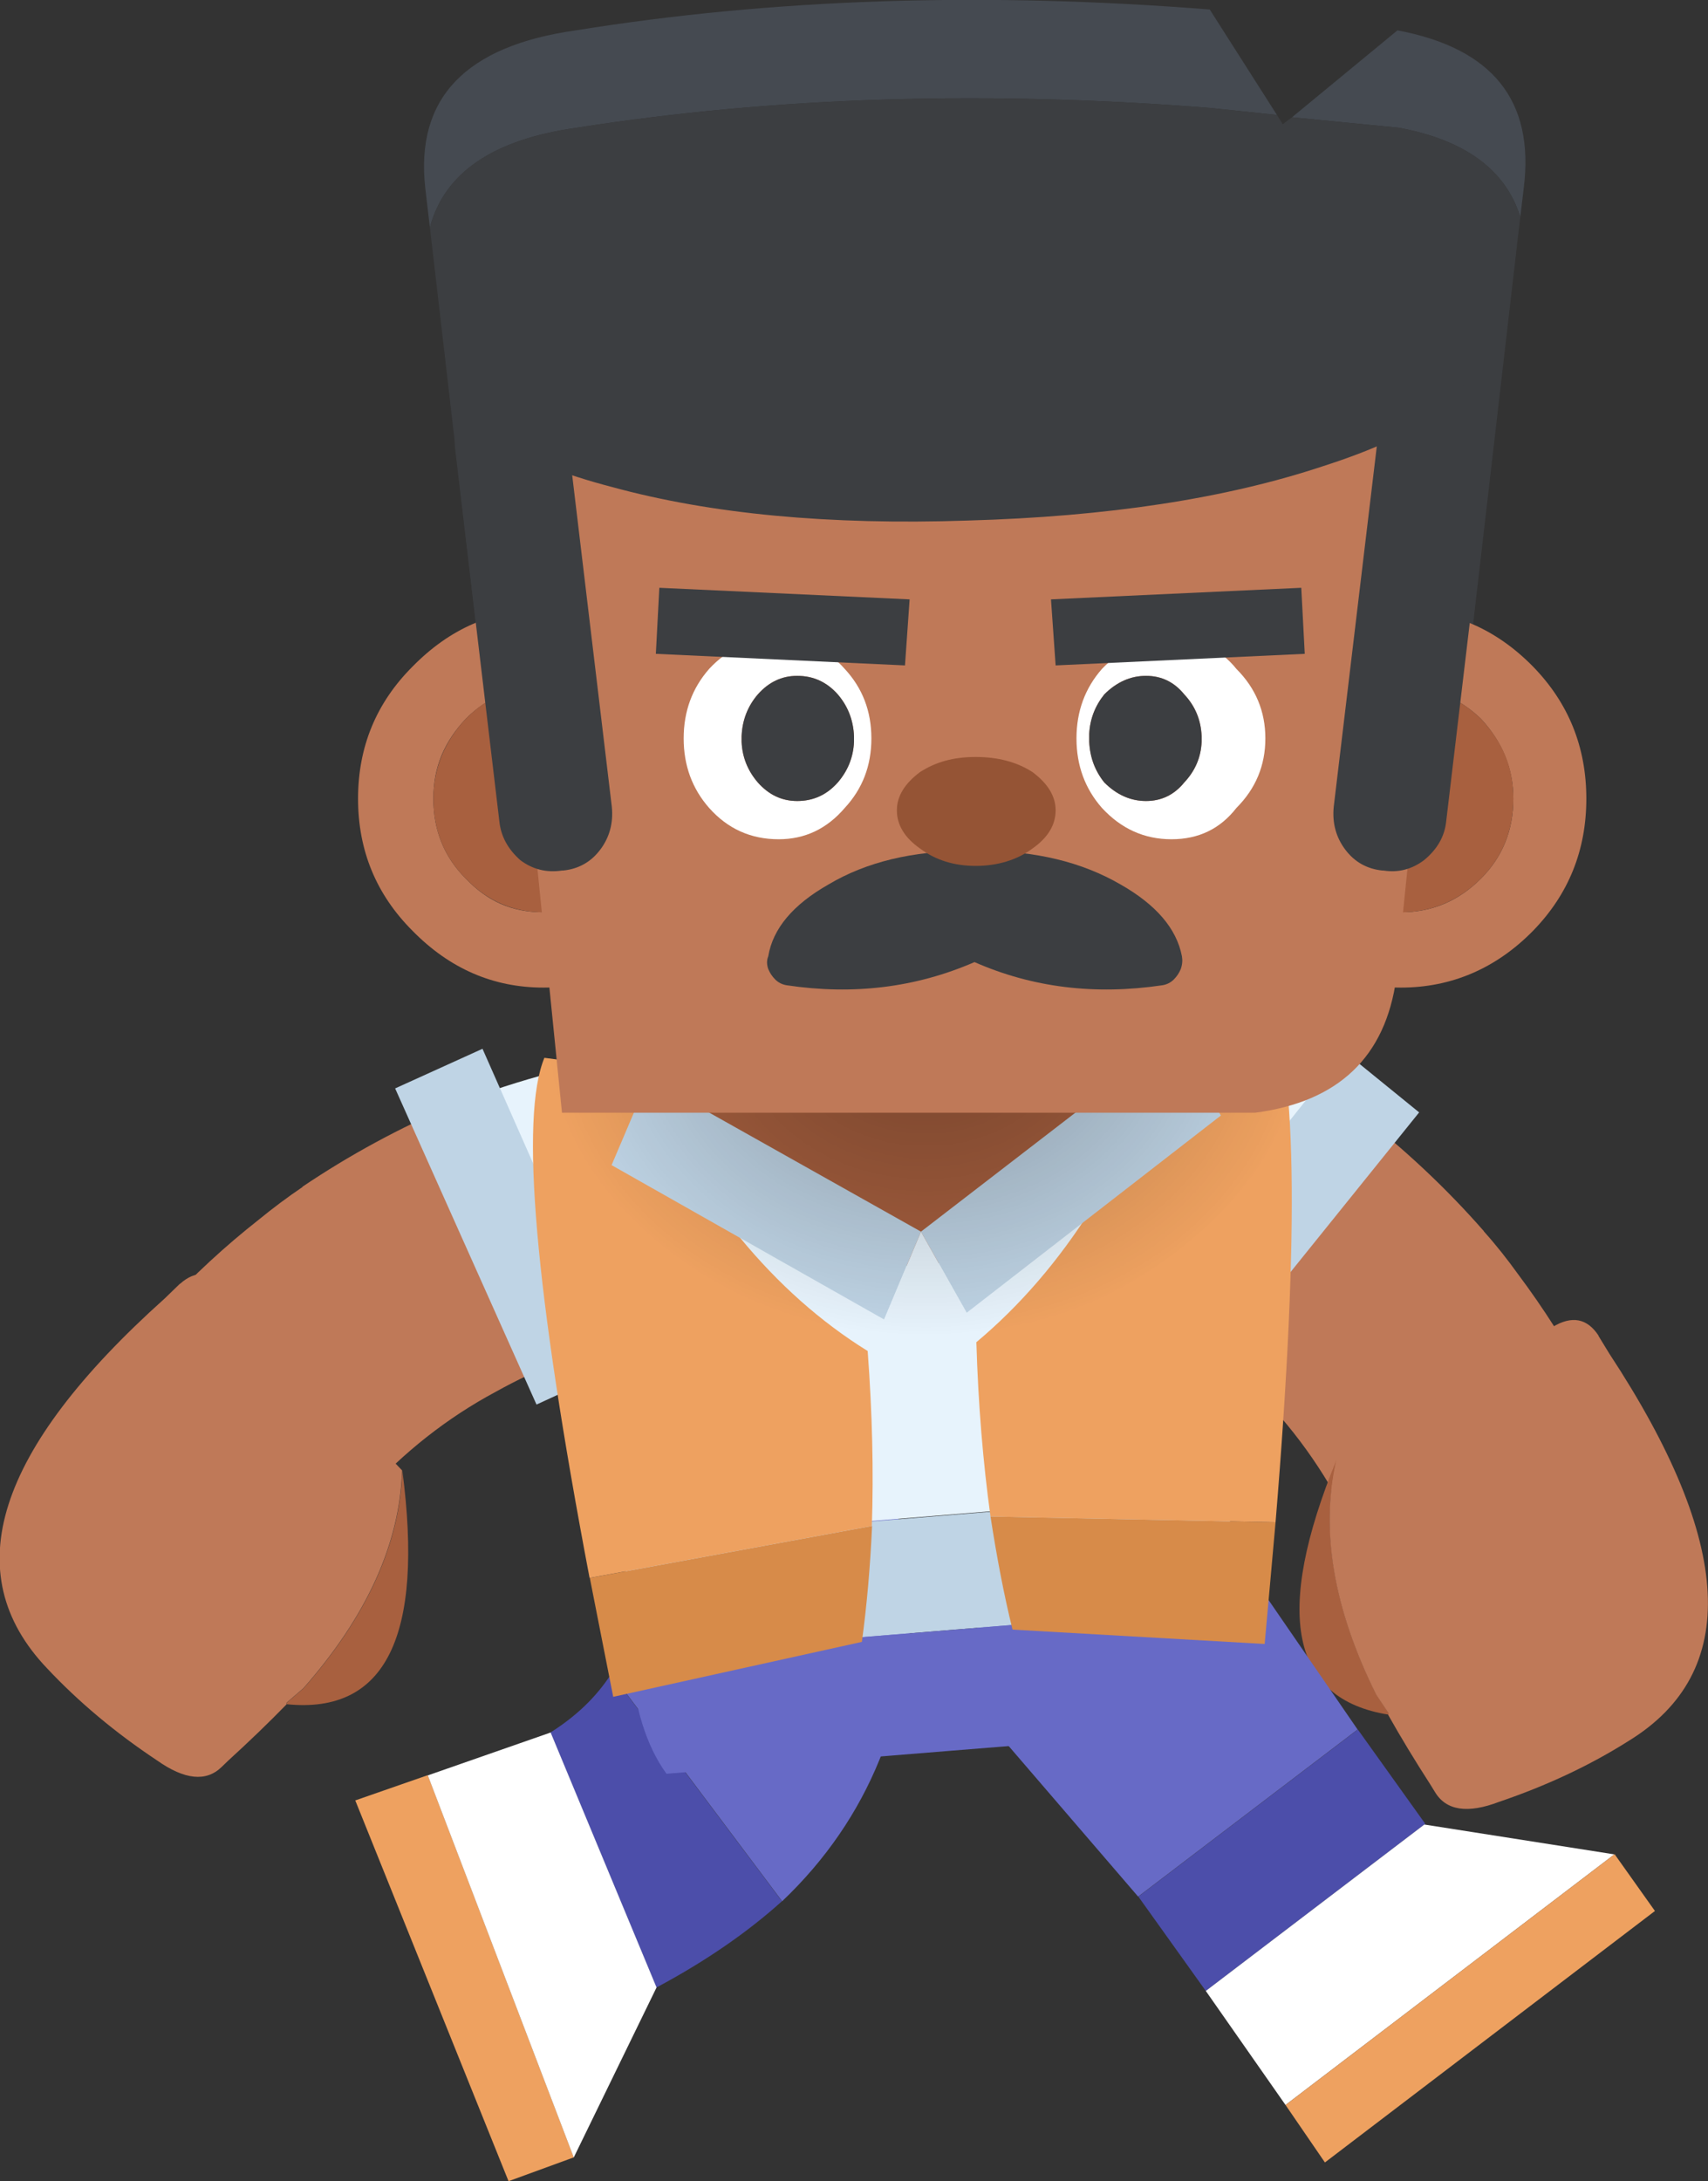 <?xml version="1.0" encoding="UTF-8"?><svg id="Calque_2" xmlns="http://www.w3.org/2000/svg" xmlns:xlink="http://www.w3.org/1999/xlink" viewBox="0 0 73.7 94.11"><rect x="0" y="0" width="73.7" height="94.11" fill="#333333" stroke="none"/><defs><radialGradient id="Dégradé_sans_nom_51" cx="15.49" cy="95.15" fx="15.49" fy="95.15" r="13.59" gradientTransform="translate(21.2 139.27) scale(1.21 -1)" gradientUnits="userSpaceOnUse"><stop offset="0" stop-color="#000" stop-opacity=".3"/><stop offset="1" stop-color="#000" stop-opacity="0"/></radialGradient></defs><g id="Calque_1-2"><g id="poses"><g id="arm_0_Layer0_0_FILL"><path d="M64.03,53.12c-1.61-1.84-3.41-3.53-5.4-5.08-3.15,2.19-5.58,5.35-7.3,9.48.85.63,1.65,1.31,2.39,2.02,1.73,1.61,3.17,3.52,4.31,5.72.73,1.43,1.88,2.4,3.43,2.9,1.57.46,3.09.33,4.57-.38,1.42-.77,2.37-1.94,2.86-3.52.52-1.52.39-3.03-.36-4.52-.92-1.72-1.93-3.3-3.03-4.77-.46-.64-.95-1.26-1.47-1.84Z" fill="#bf7958"/><path d="M45.96,43.43c-1.51.62-2.59,1.69-3.26,3.2-.62,1.53-.61,3.02.03,4.49.59,1.52,1.62,2.6,3.08,3.25,2.04.85,3.88,1.9,5.52,3.16,1.72-4.13,4.15-7.29,7.3-9.48-2.45-1.8-5.17-3.33-8.16-4.6-1.47-.57-2.97-.58-4.51-.02Z" fill="#e7f3fc"/></g><g id="arm_0_Layer0_1_FILL"><path d="M61.23,47.99l-3.21-2.61-9.29,11.65,3.15,2.58,9.36-11.62Z" fill="#bfd4e5"/></g><g id="hand_0_Layer0_0_FILL"><path d="M59.93,73.92l-.53-.79c-1.85-3.7-2.43-7.09-1.72-10.17-2.73,6.67-1.98,10.35,2.24,11.02l.02-.07Z" fill="#a8603f"/><path d="M68.98,57.63c-.49-.75-1.15-.88-1.98-.38l-9.33,5.71c-.71,3.07-.13,6.46,1.72,10.17l.53.79-.02.07c.54.96,1.14,1.95,1.81,2.99l.21.34c.48.8,1.41.94,2.77.42,2.03-.69,3.9-1.56,5.59-2.63,4.82-2.96,4.54-8.53-.84-16.71l-.47-.77Z" fill="#bf7958"/></g><g id="arm_0_Layer0_0_FILL-2"><path d="M13.04,51.21c2.03-1.37,4.2-2.55,6.53-3.54,2.49,2.92,4.04,6.6,4.65,11.04-.99.39-1.93.84-2.83,1.34-2.09,1.12-3.97,2.6-5.63,4.43-1.08,1.2-2.43,1.84-4.06,1.93-1.64.04-3.08-.47-4.32-1.53-1.18-1.1-1.8-2.48-1.87-4.14-.11-1.6.39-3.03,1.51-4.28,1.32-1.43,2.71-2.71,4.15-3.84.61-.5,1.24-.97,1.89-1.41Z" fill="#bf7958"/><path d="M33,46.44c1.3.99,2.08,2.29,2.34,3.92.21,1.64-.18,3.08-1.17,4.34-.96,1.32-2.23,2.11-3.81,2.36-2.2.3-4.24.85-6.14,1.65-.61-4.44-2.16-8.12-4.65-11.04,2.83-1.12,5.85-1.9,9.07-2.37,1.57-.18,3.03.2,4.37,1.13Z" fill="#e7f3fc"/></g><g id="arm_0_Layer0_1_FILL-2"><path d="M17.05,46.96l3.77-1.71,6.03,13.65-3.7,1.7-6.1-13.64Z" fill="#bfd4e5"/></g><g id="hand_0_Layer0_0_FILL-2"><path d="M12.38,73.46l.72-.62c2.74-3.11,4.16-6.24,4.26-9.4.94,7.16-.72,10.52-4.98,10.09v-.07Z" fill="#a8603f"/><path d="M7.77,55.39c.67-.6,1.34-.55,2.01.14l7.57,7.91c-.1,3.16-1.52,6.29-4.26,9.4l-.72.62v.07c-.77.79-1.61,1.6-2.52,2.43l-.29.28c-.67.65-1.6.55-2.79-.29-1.79-1.19-3.37-2.51-4.74-3.97-3.91-4.1-2.22-9.42,5.08-15.96l.65-.63Z" fill="#bf7958"/></g><g id="legBend_0_Layer0_0_FILL"><path d="M28.33,85.75c2.09-1.12,3.89-2.35,5.41-3.72l-7.36-9.82c-.64,1-1.52,1.84-2.63,2.54l4.57,11Z" fill="#4c4eaa"/><path d="M21.94,94.11l2.82-1.03-6.3-16.49-3.13,1.09,6.61,16.42Z" fill="#eea160"/><path d="M24.76,93.08l3.57-7.33-4.57-11-5.3,1.85,6.3,16.49Z" fill="#fff"/><path d="M37.6,63.97c-1.14-1.15-2.53-1.72-4.15-1.73-1.66.01-3.07.59-4.25,1.75-1.15,1.14-1.73,2.55-1.75,4.22,0,1.51-.34,2.83-1.02,3.97l-.04.03,7.36,9.82c3.74-3.56,5.61-8.17,5.61-13.82.02-1.67-.57-3.09-1.75-4.25Z" fill="#676ac6"/></g><g id="leg_0_Layer0_0_FILL"><path d="M61.5,78.69l-2.91-4.07-9.47,7.21,2.91,4.07,9.43-7.18.04-.03Z" fill="#4c4eaa"/><path d="M69.67,80.01l-8.21-1.29-9.43,7.18,3.44,4.92,14.2-10.82Z" fill="#fff"/><path d="M71.41,82.45l-1.74-2.45-14.2,10.82,1.7,2.48,14.24-10.85Z" fill="#eea160"/><path d="M53.37,67.03c-.97-1.27-2.3-1.98-4-2.11-1.67-.15-3.22.31-4.65,1.4s-2.27,2.44-2.59,4.11c-.32,1.67,0,3.14.97,4.41l6.01,6.99,9.47-7.21-5.22-7.59Z" fill="#676ac6"/></g><g id="body_0_Layer0_0_FILL"><path d="M53.27,69.33l-.26-4.94-26.08,2.12.26,4.94,26.08-2.12Z" fill="#bfd4e5"/><path d="M52.24,74.62c.74-1.33,1.09-3.09,1.03-5.29l-26.08,2.12c.17,2.19.7,3.89,1.57,5.08l23.48-1.9Z" fill="#676ac6"/><path d="M55.08,50.54c.42-3.64-.42-5.31-2.53-5.01l-27.16,2.2c-2.12.04-2.78,1.83-1.99,5.37l3.53,13.39,26.08-2.12,2.07-13.85Z" fill="#e7f3fc"/></g><g id="body_0_Layer0_0_MEMBER_0_FILL"><path d="M45.57,38.64c-1.91-1.55-4.14-2.22-6.68-2.01s-4.69,1.23-6.42,3.08c-1.7,1.94-2.49,4.16-2.36,6.65,0,.17.03.33.07.5.2,2.25,1.19,4.11,2.95,5.57,1.92,1.65,4.15,2.37,6.69,2.16s4.68-1.28,6.41-3.23c1.59-1.73,2.38-3.73,2.35-6,.02-.17.03-.34.02-.5-.13-2.49-1.14-4.57-3.03-6.22Z" fill="#a8603f"/></g><g id="body_0_Layer0_0_MEMBER_1_FILL"><path d="M37.62,65.84l-12.17,2.24c.32,1.61.65,3.32,1.01,5.13l10.73-2.37c.21-1.55.36-3.22.44-5Z" fill="#d78b49"/><path d="M37.62,65.84c.08-2.34.02-4.86-.18-7.55-4.05-2.51-7.37-6.55-9.96-12.12l-3.99-.53c-1.06,2.56-.41,10.04,1.95,22.44l12.17-2.24Z" fill="#eea160"/></g><g id="body_0_Layer0_0_MEMBER_2_FILL"><path d="M55.04,65.68l-12.3-.25c.27,1.75.58,3.38.95,4.88l10.88.62c.17-1.85.32-3.6.47-5.25Z" fill="#d78b49"/><path d="M42.13,57.91c.08,2.7.29,5.2.61,7.52l12.3.25c1.05-12.68.92-20.2-.39-22.57l-3.9,1.17c-1.99,5.94-4.86,10.48-8.62,13.63Z" fill="#eea160"/></g><g id="body_0_Layer0_0_MEMBER_3_FILL"><path d="M27.98,46.53l-1.59,3.74,11.76,6.66,1.59-3.79-11.76-6.61M50.72,44.68l-10.98,8.46,1.97,3.5,10.97-8.51-1.97-3.45Z" fill="#bfd4e5"/><path d="M41.71,56.64l-1.97-3.5-1.59,3.79,3.56-.29Z" fill="#e7f3fc"/></g><g id="shadow_0_Layer0_0_FILL"><path d="M51.31,34.56c-3.14-2.6-6.94-3.9-11.41-3.9s-8.31,1.3-11.53,3.9c-3.14,2.67-4.71,5.85-4.71,9.55s1.57,6.85,4.71,9.45c3.22,2.67,7.06,4,11.53,4s8.27-1.33,11.41-4c3.22-2.6,4.83-5.75,4.83-9.45s-1.61-6.88-4.83-9.55Z" fill="url(#Dégradé_sans_nom_51)"/></g><g id="head_0_Layer0_0_FILL"><path d="M55.1,4.96l-2.9-4.55c-9.73-.77-18.85-.47-27.35.9-4.77.67-6.93,2.93-6.5,6.8l.2,1.7c.63-2.37,2.75-3.8,6.35-4.3,8.5-1.33,17.62-1.62,27.35-.85l2.85.3M65.6,9.36l.15-1.25c.47-3.77-1.35-6.03-5.45-6.8l-4.55,3.75,4.6.45c2.87.53,4.62,1.82,5.25,3.85Z" fill="#454a51"/><path d="M60.35,5.51l-4.6-.45-.4.3-.25-.4-2.85-.3c-9.73-.77-18.85-.48-27.35.85-3.6.5-5.72,1.93-6.35,4.3l2.25,19.4c.37,2.9,2.27,4.35,5.7,4.35h31.1c3.47,0,5.37-1.45,5.7-4.35l2.3-19.85c-.63-2.03-2.38-3.32-5.25-3.85Z" fill="#3c3e41"/></g><g id="head_0_Layer0_1_FILL"><path d="M17.8,28.76c-1.57,1.57-2.35,3.47-2.35,5.7s.78,4.13,2.35,5.7c1.6,1.63,3.48,2.45,5.65,2.45s4.1-.82,5.7-2.45c1.53-1.57,2.3-3.47,2.3-5.7s-.77-4.13-2.3-5.7c-1.6-1.63-3.5-2.45-5.7-2.45s-4.05.82-5.65,2.45M20.1,37.91c-.93-.93-1.4-2.08-1.4-3.45s.47-2.45,1.4-3.45c.93-.93,2.05-1.4,3.35-1.4,1.37,0,2.52.47,3.45,1.4.93,1,1.4,2.15,1.4,3.45,0,1.37-.47,2.52-1.4,3.45-.93.97-2.08,1.45-3.45,1.45s-2.42-.48-3.35-1.45M54.8,28.76c-1.57,1.57-2.35,3.47-2.35,5.7s.78,4.13,2.35,5.7c1.6,1.63,3.48,2.45,5.65,2.45s4.1-.82,5.7-2.45c1.53-1.57,2.3-3.47,2.3-5.7s-.77-4.13-2.3-5.7c-1.6-1.63-3.5-2.45-5.7-2.45s-4.05.82-5.65,2.45M57.1,31.01c.93-.93,2.05-1.4,3.35-1.4s2.48.47,3.45,1.4c.93,1,1.4,2.15,1.4,3.45,0,1.37-.47,2.52-1.4,3.45-.97.97-2.12,1.45-3.45,1.45s-2.42-.48-3.35-1.45c-.97-.93-1.45-2.08-1.45-3.45s.48-2.45,1.45-3.45Z" fill="#bf7958"/><path d="M18.7,34.46c0,1.37.47,2.52,1.4,3.45.93.97,2.05,1.45,3.35,1.45,1.37,0,2.52-.48,3.45-1.45.93-.93,1.4-2.08,1.4-3.45,0-1.3-.47-2.45-1.4-3.45-.93-.93-2.08-1.4-3.45-1.4s-2.42.47-3.35,1.4c-.93,1-1.4,2.15-1.4,3.45M60.45,29.61c-1.3,0-2.42.47-3.35,1.4-.97,1-1.45,2.15-1.45,3.45,0,1.37.48,2.52,1.45,3.45.93.97,2.05,1.45,3.35,1.45s2.48-.48,3.45-1.45c.93-.93,1.4-2.08,1.4-3.45s-.47-2.45-1.4-3.45c-.97-.93-2.12-1.4-3.45-1.4Z" fill="#a8603f"/></g><g id="head_0_Layer0_2_FILL"><path d="M54.15,48.01c3.6-.47,5.63-2.4,6.1-5.8l2.65-26H21.05l3.2,31.8h29.9Z" fill="#bf7958"/></g><g id="head_0_Layer0_3_FILL"><path d="M29.5,31.86c0,1.17.37,2.17,1.1,3,.8.9,1.8,1.35,3,1.35,1.13,0,2.08-.45,2.85-1.35.77-.83,1.15-1.83,1.15-3s-.38-2.17-1.15-3c-.77-.87-1.72-1.3-2.85-1.3-1.2,0-2.2.43-3,1.3-.73.83-1.1,1.83-1.1,3M32,32.01v-.25c.03-.7.27-1.3.7-1.8.47-.53,1.03-.8,1.7-.8.7,0,1.28.27,1.75.8.43.5.67,1.1.7,1.8v.25c-.03.67-.27,1.25-.7,1.75-.47.53-1.05.8-1.75.8-.67,0-1.23-.27-1.7-.8-.43-.5-.67-1.08-.7-1.75M47.55,34.86c.83.9,1.83,1.35,3,1.35s2.1-.45,2.8-1.35c.83-.83,1.25-1.83,1.25-3,0-1.17-.42-2.17-1.25-3-.7-.87-1.63-1.3-2.8-1.3s-2.17.43-3,1.3c-.73.83-1.1,1.83-1.1,3s.37,2.17,1.1,3M51.1,29.96c.47.5.72,1.1.75,1.8v.25c-.03.67-.28,1.25-.75,1.75-.43.53-.98.8-1.65.8-.67,0-1.27-.27-1.8-.8-.4-.5-.62-1.08-.65-1.75v-.35c.03-.63.25-1.2.65-1.7.53-.53,1.13-.8,1.8-.8.67,0,1.22.27,1.65.8Z" fill="#fff"/><path d="M32,31.76v.25c.03.67.27,1.25.7,1.75.47.53,1.03.8,1.7.8.7,0,1.28-.27,1.75-.8.43-.5.67-1.08.7-1.75v-.25c-.03-.7-.27-1.3-.7-1.8-.47-.53-1.05-.8-1.75-.8-.67,0-1.23.27-1.7.8-.43.5-.67,1.1-.7,1.8M51.85,31.76c-.03-.7-.28-1.3-.75-1.8-.43-.53-.98-.8-1.65-.8-.67,0-1.27.27-1.8.8-.4.5-.62,1.07-.65,1.7v.35c.03.67.25,1.25.65,1.75.53.53,1.13.8,1.8.8.67,0,1.22-.27,1.65-.8.47-.5.72-1.08.75-1.75v-.25Z" fill="#3c3e41"/></g><g id="head_0_Layer0_3_MEMBER_0_FILL"><path d="M39.05,28.71l.2-2.85-10.8-.5-.15,2.85,10.75.5M45.35,25.86l.2,2.85,10.75-.5-.15-2.85-10.8.5Z" fill="#3c3e41"/></g><g id="head_0_Layer0_3_MEMBER_1_FILL"><path d="M41.75,36.71c-2.37,0-4.37.48-6,1.45-1.53.87-2.4,1.9-2.6,3.1-.07.17-.07.35,0,.55.07.17.17.32.3.45s.3.22.5.25c2.87.43,5.57.1,8.1-1,2.5,1.1,5.2,1.43,8.1,1,.2-.03.37-.12.5-.25s.23-.28.3-.45c.07-.2.08-.38.05-.55-.23-1.2-1.12-2.23-2.65-3.1-1.67-.97-3.67-1.45-6-1.45h-.6Z" fill="#3c3e41"/></g><g id="head_0_Layer0_3_MEMBER_2_FILL"><path d="M44.55,36.61c.67-.47,1-1.02,1-1.65,0-.6-.33-1.15-1-1.65-.67-.43-1.48-.65-2.45-.65s-1.73.22-2.4.65c-.67.5-1,1.05-1,1.65,0,.63.33,1.18,1,1.65.67.5,1.47.75,2.4.75s1.78-.25,2.45-.75Z" fill="#955435"/></g><g id="head_0_Layer0_4_FILL"><path d="M21.85,16.71h-.05c-.67.1-1.22.43-1.65,1-.43.5-.6,1.08-.5,1.75l1.9,16c.07.63.37,1.18.9,1.65.53.4,1.13.55,1.8.45h.05c.67-.07,1.2-.37,1.6-.9s.57-1.15.5-1.85l-1.9-15.9c-.1-.7-.42-1.25-.95-1.65-.5-.4-1.07-.58-1.7-.55M60.35,17.26c-.5.4-.8.95-.9,1.65l-1.9,15.9c-.07.7.1,1.32.5,1.85.4.53.93.83,1.6.9h.05c.63.1,1.22-.05,1.75-.45.57-.47.88-1.02.95-1.65l1.9-16c.1-.67-.07-1.25-.5-1.75-.43-.57-.98-.9-1.65-1h-.05c-.67-.03-1.25.15-1.75.55Z" fill="#3c3e41"/></g><g id="head_0_Layer0_5_FILL"><path d="M57.1,20.11c4.27-1.37,6.4-2.95,6.4-4.75s-2.13-3.22-6.4-4.35c-4.2-1.13-9.32-1.62-15.35-1.45-5.97.2-11.08.98-15.35,2.35-4.23,1.4-6.35,2.98-6.35,4.75s2.12,3.25,6.35,4.35c4.27,1.17,9.38,1.65,15.35,1.45,6.03-.17,11.15-.95,15.35-2.35Z" fill="#3c3e41"/></g></g></g></svg>